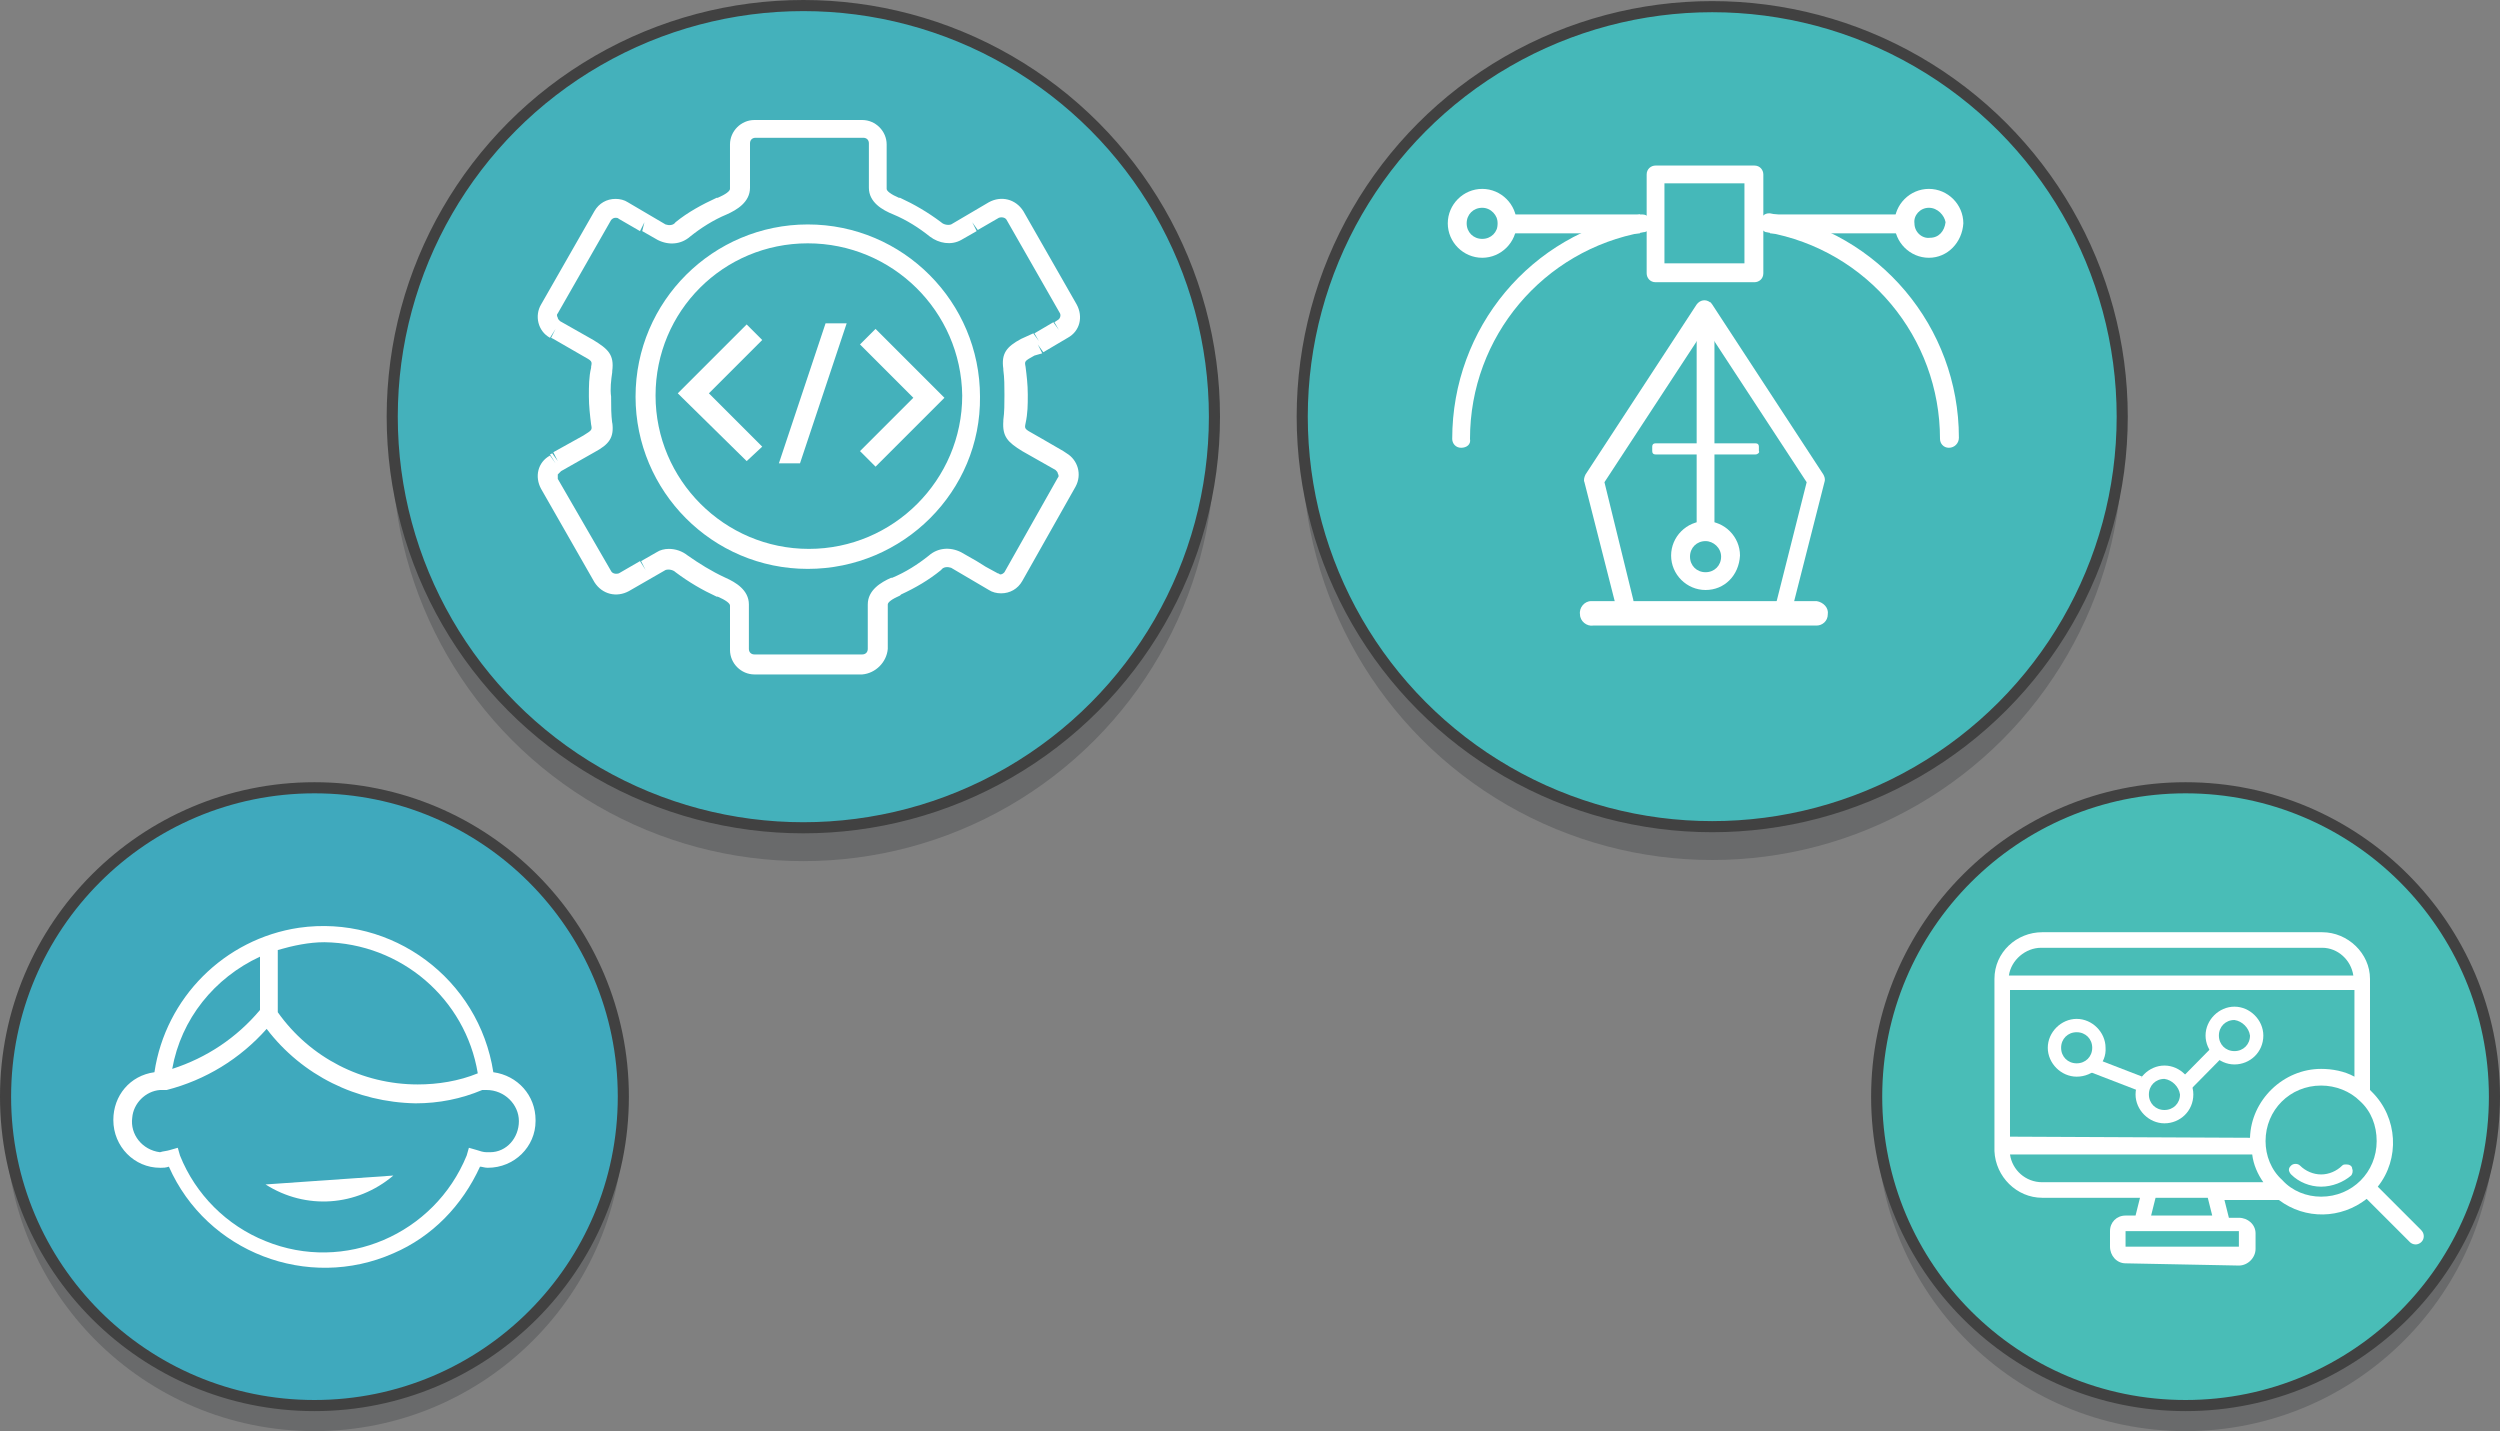 <?xml version="1.0" encoding="utf-8"?>
<!-- Generator: Adobe Illustrator 22.1.0, SVG Export Plug-In . SVG Version: 6.00 Build 0)  -->
<svg version="1.1" id="Layer_1" xmlns="http://www.w3.org/2000/svg" xmlns:xlink="http://www.w3.org/1999/xlink" x="0px" y="0px"
	 viewBox="0 0 225 128.8" style="enable-background:new 0 0 225 128.8;" xml:space="preserve">
<rect x="0" y="0" width="225" height="128.8" fill="#808080" stroke="none"/>
<style type="text/css">
	.icons0{opacity:0.3;fill:#32383B;enable-background:new    ;}
	.icons1{fill:#45B8B9;}
	.icons2{fill:#FFFFFF;}
	.icons3{fill:#44B1BB;}
	.icons4{fill:#3FA9BD;}
	.icons5{fill:#49BDB7;}
	.icons6{fill:none;stroke:#414141;stroke-miterlimit:10;}
</style>
<title>icons</title>
<g>
	<g id="Layer_2_1_">
		<g id="Layer_1-2">
			<circle class="icons0" cx="154.1" cy="40.5" r="36.9"/>
			<circle class="icons1" cx="154.1" cy="37.5" r="36.9"/>
			<path class="icons2" d="M163.5,56.3h-20.1c-0.6,0.1-1.2-0.4-1.2-1c-0.1-0.6,0.4-1.2,1-1.2c0.1,0,0.1,0,0.2,0h20.1
				c0.6,0.1,1.1,0.6,1,1.2C164.5,55.9,164,56.3,163.5,56.3z"/>
			<path class="icons2" d="M158,40.9h-9c-0.2,0-0.3-0.1-0.3-0.3l0,0v-0.4c0-0.2,0.1-0.3,0.3-0.3l0,0h9c0.2,0,0.3,0.1,0.3,0.3l0,0v0.4
				C158.4,40.7,158.2,40.9,158,40.9z"/>
			<path class="icons2" d="M149,25.4c-0.5,0-0.8-0.4-0.8-0.8l0,0v-8.9c0-0.5,0.4-0.8,0.8-0.8l0,0h8.9c0.5,0,0.8,0.4,0.8,0.8v8.9
				c0,0.5-0.4,0.8-0.8,0.8H149z M149.8,23.7h7.2v-7.2h-7.2V23.7z"/>
			<rect x="134.8" y="19.3" class="icons2" width="12.8" height="1.7"/>
			<rect x="159.3" y="19.3" class="icons2" width="12.8" height="1.7"/>
			<path class="icons2" d="M173.6,23.2c-1.7,0-3.1-1.4-3.1-3.1s1.4-3.1,3.1-3.1s3.1,1.4,3.1,3.1l0,0C176.6,21.8,175.3,23.2,173.6,23.2z
				 M173.6,18.7c-0.8,0-1.4,0.7-1.3,1.4c0,0.8,0.7,1.4,1.4,1.3c0.8,0,1.3-0.6,1.4-1.4C175,19.4,174.4,18.7,173.6,18.7L173.6,18.7z"
				/>
			<path class="icons2" d="M133.4,23.2c-1.7,0-3.1-1.4-3.1-3.1s1.4-3.1,3.1-3.1s3.1,1.4,3.1,3.1C136.5,21.8,135.1,23.2,133.4,23.2
				L133.4,23.2z M133.4,18.7c-0.8,0-1.4,0.6-1.4,1.4s0.6,1.4,1.4,1.4c0.8,0,1.4-0.6,1.4-1.4l0,0C134.8,19.4,134.2,18.7,133.4,18.7z"
				/>
			<path class="icons2" d="M175.4,40.3c-0.5,0-0.8-0.4-0.8-0.8l0,0c0-9.1-6.5-17-15.6-18.6c-0.2,0-0.4-0.2-0.5-0.4
				c-0.1-0.2-0.2-0.4-0.1-0.6c0.1-0.4,0.4-0.7,0.8-0.7h0.1c9.8,1.7,17,10.2,17,20.2C176.3,39.9,175.9,40.3,175.4,40.3L175.4,40.3z"
				/>
			<path class="icons2" d="M131.5,40.3c-0.5,0-0.8-0.4-0.8-0.8l0,0c0-10,7.1-18.5,16.9-20.2h0.2c0.5,0,0.8,0.4,0.8,0.8
				s-0.3,0.8-0.7,0.8c-9,1.6-15.6,9.4-15.6,18.6C132.4,40,132,40.3,131.5,40.3z"/>
			<path class="icons2" d="M160.7,55.1h-0.2c-0.2-0.1-0.4-0.2-0.5-0.4s-0.2-0.4-0.1-0.6l2.7-10.7l-9.1-13.9l-9.1,13.9L147,54
				c0.1,0.4-0.2,0.9-0.6,1h-0.2c-0.4,0-0.7-0.3-0.8-0.6l-2.8-11c-0.1-0.2,0-0.5,0.1-0.7l10-15.3c0.3-0.4,0.8-0.5,1.2-0.2
				c0.1,0,0.1,0.1,0.2,0.2l10,15.3c0.1,0.2,0.2,0.4,0.1,0.7l-2.8,11C161.4,54.7,161.1,55,160.7,55.1z"/>
			<path class="icons2" d="M153.5,48.1c-0.4,0-0.8-0.4-0.8-0.8V30.1c0-0.5,0.4-0.8,0.8-0.8l0,0c0.5,0,0.8,0.4,0.8,0.8v17.1
				C154.3,47.7,153.9,48.1,153.5,48.1L153.5,48.1z"/>
			<path class="icons2" d="M153.5,53.1c-1.7,0-3.1-1.4-3.1-3.1s1.4-3.1,3.1-3.1s3.1,1.4,3.1,3.1C156.5,51.8,155.2,53.1,153.5,53.1
				L153.5,53.1z M153.5,48.7c-0.8,0-1.4,0.6-1.4,1.4c0,0.8,0.6,1.4,1.4,1.4c0.8,0,1.4-0.6,1.4-1.4S154.2,48.7,153.5,48.7L153.5,48.7
				z"/>
			<circle class="icons0" cx="72.3" cy="40.5" r="37"/>
			<circle class="icons3" cx="72.3" cy="37.5" r="37"/>
			<path class="icons2" d="M77.6,60.7h-9.7c-1.2,0-2.2-1-2.2-2.2v-4c0-0.2-0.4-0.5-1.1-0.8h-0.1c-1.3-0.6-2.5-1.3-3.7-2.2
				c-0.2-0.2-0.6-0.3-0.9-0.2l-3.3,1.9c-1.1,0.6-2.4,0.3-3.1-0.8l0,0L48.7,44c-0.6-1.1-0.3-2.4,0.8-3l0,0l0.5,0.7l-0.5-0.8l0.2-0.1
				l0.5,0.7l-0.4-0.8l2.7-1.5c0.8-0.5,0.8-0.5,0.7-1c-0.1-0.8-0.2-1.7-0.2-2.5v-0.1c0-0.8,0-1.7,0.2-2.5V33c0.1-0.5,0.1-0.5-0.8-1
				l-2.6-1.5l0.4-0.8l-0.4,0.8l-0.2-0.1l0.4-0.8l-0.5,0.8c-1.1-0.6-1.4-2-0.8-3l4.8-8.4c0.4-0.7,1.1-1.1,1.9-1.1
				c0.4,0,0.8,0.1,1.1,0.3l3.4,2c0.3,0.1,0.7,0.1,0.9-0.2c1.1-0.9,2.4-1.6,3.7-2.2h0.1c0.7-0.3,1.1-0.6,1.1-0.8v-4
				c0-1.2,1-2.2,2.2-2.2l0,0h9.7c1.2,0,2.2,1,2.2,2.2l0,0v4c0,0.2,0.4,0.5,1.1,0.8H81c1.3,0.6,2.5,1.3,3.7,2.2
				c0.2,0.2,0.6,0.3,0.9,0.2l3.4-2c1.1-0.6,2.4-0.3,3.1,0.8l4.8,8.4c0.6,1.1,0.3,2.4-0.8,3l-2.2,1.3L93.4,31l0.4,0.8L93.1,32
				c-0.9,0.5-0.9,0.5-0.8,1l0,0c0.1,0.8,0.2,1.6,0.2,2.5v0.1c0,0.8,0,1.6-0.2,2.5l0,0c-0.1,0.5-0.1,0.5,0.8,1l0.7,0.4l-0.4,0.8
				l0.4-0.8l1.9,1.1l-0.4,0.8l0.4-0.8l0.3,0.2c1,0.6,1.4,1.9,0.8,3L92,52.3c-0.4,0.7-1.1,1.1-1.9,1.1c-0.4,0-0.8-0.1-1.1-0.3l-3.4-2
				c-0.3-0.1-0.7-0.1-0.9,0.2c-1.1,0.9-2.3,1.6-3.6,2.2L81,53.6c-0.7,0.3-1.1,0.6-1.1,0.8v4C79.8,59.6,78.8,60.6,77.6,60.7
				L77.6,60.7z M65.3,52c0.9,0.4,2.1,1.1,2.1,2.4v4c0,0.3,0.2,0.5,0.5,0.5l0,0h9.7c0.3,0,0.5-0.2,0.5-0.5v-4c0-1.3,1.2-2,2.1-2.4
				h0.1c1.2-0.5,2.3-1.2,3.3-2c0.8-0.7,1.9-0.8,2.9-0.3l1.4,0.8l-0.4,0.8l0.4-0.8l0.8,0.5l-0.4,0.8l0.4-0.8l1.1,0.6
				c0.1,0,0.2,0.1,0.2,0.1c0.2,0,0.3-0.1,0.4-0.2l4.8-8.5c0.1-0.1,0.1-0.2,0-0.4c0-0.1-0.1-0.2-0.2-0.3l-3-1.7
				c-1.3-0.8-1.8-1.3-1.7-2.7v-0.1c0.1-0.7,0.1-1.5,0.1-2.2v-0.1c0-0.7,0-1.5-0.1-2.2v-0.1c-0.2-1.4,0.3-2,1.6-2.7L93,30l0.5,0.7
				L93.1,30l1.7-1l0.5,0.7L94.9,29l0.3-0.2c0.2-0.1,0.3-0.4,0.2-0.6l0,0l-4.8-8.4c-0.1-0.2-0.4-0.3-0.7-0.2L88,20.7L87.5,20l0.4,0.8
				l-1.4,0.8l0,0c-0.9,0.5-2,0.3-2.8-0.3c-1-0.8-2.1-1.5-3.3-2l0,0c-1-0.4-2.2-1.1-2.2-2.4v-4c0-0.3-0.2-0.5-0.5-0.5H68
				c-0.3,0-0.5,0.2-0.5,0.5l0,0v4c0,1.3-1.2,2-2.1,2.4L65,18.5l0.4,0.8c-1.2,0.5-2.3,1.2-3.3,2c-0.8,0.7-1.9,0.8-2.9,0.3l-1.4-0.8
				L58,20l-0.4,0.8l-1.9-1.1c-0.1-0.1-0.2-0.1-0.3-0.1c-0.2,0-0.3,0.1-0.4,0.2l-4.8,8.4c-0.1,0.1-0.1,0.2,0,0.4
				c0,0.1,0.1,0.2,0.2,0.3l3,1.7c1.3,0.8,1.9,1.3,1.7,2.8v0.1C55,34.2,54.9,35,55,35.7v0.1c0,0.8,0,1.5,0.1,2.3V38
				c0.2,1.4-0.3,2-1.6,2.7l-3,1.7c-0.1,0.1-0.2,0.2-0.3,0.3c0,0.1,0,0.3,0,0.4l4.8,8.3c0.1,0.2,0.4,0.3,0.7,0.2l1.9-1.1l0.5,0.8
				l-0.4-0.8l1.4-0.8c0.3-0.2,0.7-0.3,1.1-0.3c0.6,0,1.2,0.2,1.7,0.6C62.9,50.7,64,51.4,65.3,52L65.3,52L65.3,52L65,52.8L65.3,52z"
				/>
			<path class="icons2" d="M72.7,51.2c-8.6,0-15.5-7-15.5-15.5c0-8.6,7-15.5,15.5-15.5c8.6,0,15.5,7,15.5,15.5
				C88.3,44.2,81.3,51.2,72.7,51.2z M72.7,21.9C65.1,21.9,59,28,59,35.6s6.2,13.8,13.8,13.8s13.8-6.2,13.8-13.8l0,0
				C86.5,28,80.3,21.9,72.7,21.9z"/>
			<path class="icons2" d="M78.8,42l-1.4-1.4l4.8-4.8L77.4,31l1.4-1.4l6.2,6.2L78.8,42z M70.1,41.7l4.2-12.6h1.9L72,41.7H70.1z
				 M67.2,41.5L61,35.4l6.2-6.2l1.4,1.4l-4.8,4.8l4.8,4.8L67.2,41.5z"/>
			<circle class="icons0" cx="28.3" cy="101" r="27.8"/>
			<circle class="icons4" cx="28.3" cy="98.7" r="27.8"/>
			<path class="icons2" d="M44.4,96.5c-1.3-8.4-9.1-14.2-17.5-13c-6.7,1-12,6.3-13,13c-2.2,0.3-3.7,2.1-3.7,4.3c0,2.4,1.9,4.3,4.2,4.3
				h0.1c0.2,0,0.4,0,0.7-0.1c3.4,7.7,12.5,11.2,20.2,7.8c3.5-1.5,6.2-4.3,7.8-7.8c0.2,0,0.4,0.1,0.7,0.1c2.4,0,4.3-1.9,4.3-4.2v-0.1
				C48.2,98.6,46.6,96.8,44.4,96.5z M43,96.6c-1.7,0.7-3.6,1-5.4,1c-5,0-9.7-2.4-12.6-6.5v-5.6c1.4-0.4,2.8-0.7,4.2-0.7
				C36.1,84.9,41.9,89.9,43,96.6z M23.4,86.1v4.8c-2.1,2.5-4.8,4.3-7.9,5.3C16.3,91.7,19.3,88,23.4,86.1z M43.8,103.7
				c-0.3,0-0.6-0.1-0.9-0.2l-0.7-0.2L42,104c-2.9,7.1-11,10.6-18.1,7.7c-3.5-1.4-6.3-4.2-7.7-7.7l-0.2-0.7l-0.7,0.2
				c-0.3,0.1-0.6,0.1-0.9,0.2c-1.6-0.2-2.7-1.6-2.5-3.1c0.1-1.3,1.2-2.4,2.5-2.5H15c3.5-0.9,6.6-2.8,9-5.5c3.2,4.2,8.1,6.6,13.4,6.7
				c2.1,0,4.1-0.4,6-1.2h0.4c1.6,0,2.9,1.3,2.9,2.8s-1.1,2.8-2.6,2.8C43.9,103.7,43.9,103.7,43.8,103.7z"/>
			<path class="icons2" d="M23.9,106.6c3.6,2.3,8.2,2,11.5-0.8"/>
			<circle class="icons0" cx="196.7" cy="101" r="27.8"/>
			<circle class="icons5" cx="196.7" cy="98.7" r="27.8"/>
			<path class="icons2" d="M191.3,113.7c-0.8,0-1.4-0.7-1.4-1.5l0,0v-1.4c0-0.8,0.6-1.4,1.4-1.4l0,0h0.9l0.4-1.6h-8.8
				c-2.3,0-4.2-1.9-4.3-4.2V88.1c0-2.4,2-4.2,4.3-4.2H209c2.3,0,4.3,1.9,4.3,4.2v10l0.2,0.2c2.3,2.3,2.5,6,0.5,8.5l3.9,3.9
				c0.2,0.2,0.3,0.5,0.2,0.8s-0.4,0.5-0.7,0.5l0,0c-0.2,0-0.4-0.1-0.5-0.2l-3.9-3.9c-2.3,1.8-5.5,1.9-7.9,0.1h-4.9l0.4,1.6h0.9
				c0.8,0,1.5,0.6,1.5,1.4l0,0v1.4c0,0.8-0.7,1.5-1.5,1.5l0,0L191.3,113.7z M191.3,110.8L191.3,110.8v1.4h10.1h0.1v-1.4
				c0,0,0,0-0.1,0H191.3z M199.1,109.4l-0.4-1.6H194l-0.4,1.6H199.1z M208.9,97.7c-2.8,0-5,2.2-5,5c0,1.3,0.5,2.6,1.5,3.5
				c0.9,1,2.2,1.5,3.5,1.5c2.8,0,5-2.2,5-5c0-1.4-0.5-2.7-1.5-3.6C211.5,98.2,210.2,97.7,208.9,97.7L208.9,97.7z M180.9,103.9
				c0.2,1.4,1.4,2.5,2.9,2.5h19.9c-0.5-0.7-0.9-1.6-1-2.5H180.9z M202.5,102.4c0.1-3.4,3-6.2,6.4-6.2c1,0,2.1,0.2,3,0.7v-7.8h-31
				v13.2L202.5,102.4z M211.8,87.8c-0.2-1.4-1.4-2.5-2.8-2.5h-25.3c-1.4,0-2.7,1.1-2.9,2.5H211.8z M208.9,106.8c-1,0-2-0.4-2.7-1.1
				c-0.1-0.1-0.2-0.3-0.2-0.4c0-0.2,0.1-0.3,0.2-0.4c0.2-0.2,0.6-0.2,0.8,0c0.5,0.5,1.2,0.8,1.9,0.8s1.4-0.3,1.9-0.8l0,0l0,0
				c0.1-0.1,0.2-0.1,0.4-0.1s0.5,0.1,0.5,0.4c0.1,0.2,0,0.5-0.1,0.6C210.9,106.4,209.9,106.8,208.9,106.8L208.9,106.8z"/>
			<path class="icons2" d="M186.9,96.9c-1.4,0-2.6-1.2-2.6-2.6s1.2-2.6,2.6-2.6s2.6,1.2,2.6,2.6l0,0C189.6,95.7,188.4,96.9,186.9,96.9z
				 M186.9,92.9c-0.8,0-1.4,0.6-1.4,1.4s0.6,1.4,1.4,1.4c0.8,0,1.4-0.6,1.4-1.4C188.3,93.5,187.7,92.9,186.9,92.9L186.9,92.9z"/>
			<path class="icons2" d="M194.8,101.1c-1.4,0-2.6-1.2-2.6-2.6s1.2-2.6,2.6-2.6c1.4,0,2.6,1.2,2.6,2.6l0,0
				C197.4,100,196.2,101.1,194.8,101.1L194.8,101.1z M194.8,97.1c-0.8,0-1.4,0.6-1.4,1.4s0.6,1.4,1.4,1.4c0.8,0,1.4-0.6,1.4-1.4
				C196.1,97.8,195.5,97.2,194.8,97.1L194.8,97.1z"/>
			<path class="icons2" d="M201.1,95.8c-1.4,0-2.6-1.2-2.6-2.6s1.2-2.6,2.6-2.6c1.4,0,2.6,1.2,2.6,2.6l0,0
				C203.7,94.7,202.5,95.8,201.1,95.8z M201.1,91.8c-0.8,0-1.4,0.6-1.4,1.4s0.6,1.4,1.4,1.4c0.8,0,1.4-0.6,1.4-1.4
				C202.4,92.5,201.8,91.9,201.1,91.8L201.1,91.8z"/>
			
				<rect x="189.7" y="94.3" transform="matrix(0.36 -0.933 0.933 0.36 31.651 239.451)" class="icons2" width="1.3" height="4.7"/>
			
				<rect x="196.1" y="95.4" transform="matrix(0.702 -0.712 0.712 0.702 -9.359 169.791)" class="icons2" width="4.1" height="1.3"/>
		</g>
	</g>
	<g id="Layer_2_2_">
		<g id="Layer_1-2_1_">
			<circle class="icons6" cx="154.1" cy="37.5" r="36.9"/>
			<circle class="icons6" cx="72.3" cy="37.5" r="37"/>
			<circle class="icons6" cx="28.3" cy="98.7" r="27.8"/>
			<circle class="icons6" cx="196.7" cy="98.7" r="27.8"/>
		</g>
	</g>
</g>
</svg>
